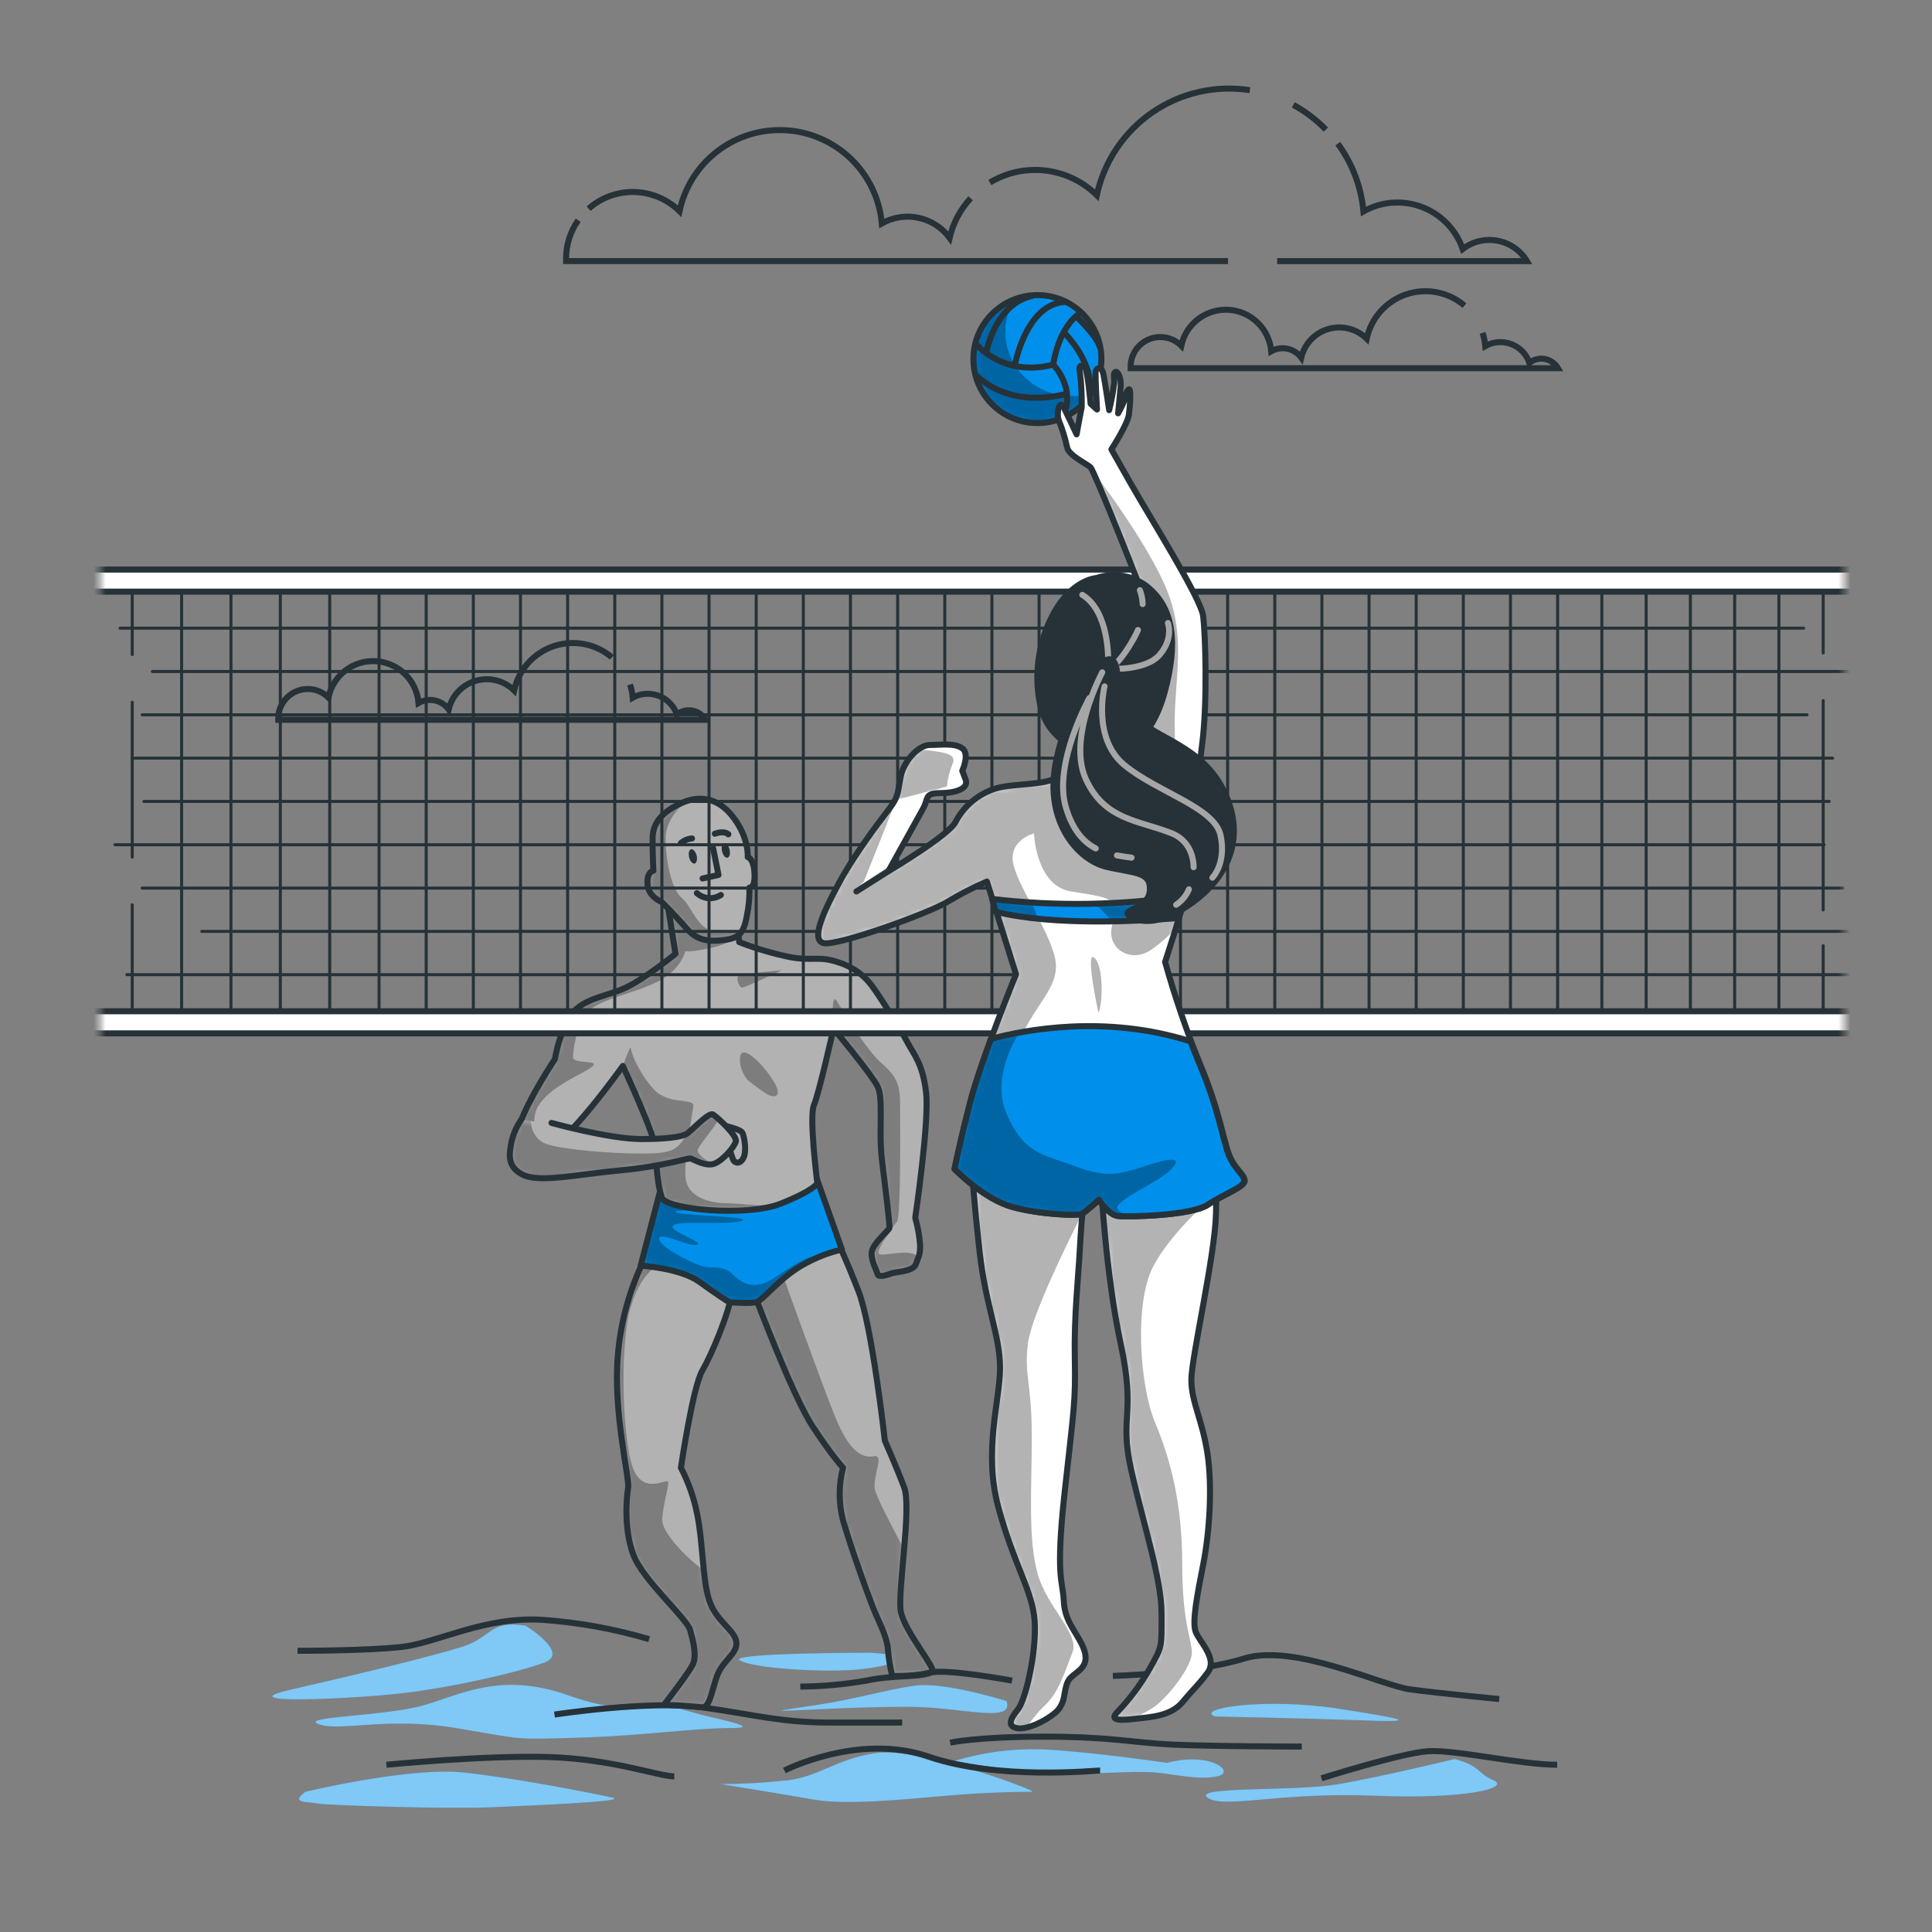 <svg width="320" height="320" viewBox="0 0 320 320" fill="none" xmlns="http://www.w3.org/2000/svg">
<rect x="0" y="0" width="320" height="320" fill="#808080" stroke="none"/>
<path d="M160.762 32.838C159.059 34.688 157.862 36.945 157.286 39.392C156.028 37.692 154.191 36.511 152.122 36.072C150.053 35.634 147.894 35.968 146.054 37.011C145.694 32.964 143.894 29.181 140.981 26.348C138.068 23.516 134.236 21.822 130.181 21.575C126.125 21.328 122.116 22.544 118.881 25.002C115.646 27.459 113.399 30.996 112.55 34.969C110.558 33.01 107.898 31.878 105.105 31.802C102.311 31.726 99.593 32.712 97.498 34.56" stroke="#263238" stroke-miterlimit="10"/>
<path d="M207.021 14.937C201.373 14.053 195.6 15.363 190.886 18.597C186.172 21.831 182.873 26.745 181.664 32.333C179.365 30.065 176.376 28.628 173.169 28.248C169.963 27.868 166.721 28.566 163.955 30.233" stroke="#263238" stroke-miterlimit="10"/>
<path d="M219.603 21.465C218.023 19.834 216.204 18.453 214.208 17.369" stroke="#263238" stroke-miterlimit="10"/>
<path d="M211.539 43.251H252.909C252.381 42.376 251.674 41.623 250.835 41.04C249.996 40.457 249.043 40.058 248.039 39.869C247.035 39.68 246.002 39.705 245.008 39.943C244.014 40.18 243.082 40.625 242.272 41.248C241.724 39.662 240.834 38.217 239.666 37.013C238.497 35.81 237.078 34.878 235.51 34.284C233.941 33.69 232.261 33.448 230.588 33.575C228.915 33.702 227.291 34.196 225.83 35.02C225.465 30.961 223.995 27.079 221.581 23.795" stroke="#263238" stroke-miterlimit="10"/>
<path d="M95.77 36.48C94.458 38.339 93.756 40.56 93.76 42.835C93.76 42.97 93.76 43.104 93.76 43.245H203.398" stroke="#263238" stroke-miterlimit="10"/>
<path d="M242.56 50.617C241.25 49.498 239.671 48.739 237.98 48.413C236.288 48.088 234.54 48.207 232.908 48.759C231.276 49.311 229.816 50.277 228.669 51.563C227.523 52.849 226.73 54.411 226.368 56.096C225.549 55.289 224.53 54.715 223.416 54.433C222.302 54.15 221.133 54.17 220.029 54.489C218.925 54.809 217.926 55.416 217.134 56.25C216.343 57.083 215.788 58.112 215.526 59.232C214.969 58.481 214.157 57.96 213.243 57.766C212.328 57.571 211.375 57.717 210.56 58.176C210.398 56.376 209.597 54.694 208.301 53.435C207.005 52.176 205.301 51.423 203.498 51.313C201.695 51.203 199.912 51.744 198.472 52.836C197.033 53.928 196.033 55.5 195.654 57.267C194.964 56.575 194.084 56.105 193.125 55.916C192.166 55.728 191.173 55.83 190.273 56.21C189.372 56.589 188.606 57.228 188.071 58.046C187.536 58.864 187.257 59.823 187.27 60.8C187.27 60.864 187.27 60.921 187.27 60.985H258.048C257.817 60.593 257.504 60.254 257.131 59.992C256.759 59.729 256.334 59.55 255.886 59.465C255.439 59.38 254.978 59.392 254.535 59.5C254.092 59.607 253.677 59.808 253.318 60.089C253.075 59.384 252.68 58.741 252.16 58.206C251.641 57.671 251.01 57.257 250.312 56.993C249.615 56.729 248.868 56.622 248.124 56.679C247.38 56.736 246.659 56.957 246.01 57.324C245.94 56.581 245.79 55.847 245.562 55.136" stroke="#263238" stroke-miterlimit="10"/>
<path d="M101.344 108.877C100.033 107.761 98.454 107.005 96.764 106.682C95.073 106.358 93.327 106.479 91.697 107.031C90.066 107.584 88.607 108.549 87.461 109.834C86.315 111.119 85.522 112.679 85.158 114.362C84.34 113.555 83.321 112.981 82.207 112.699C81.093 112.416 79.924 112.436 78.819 112.755C77.715 113.074 76.716 113.682 75.925 114.516C75.133 115.349 74.579 116.378 74.317 117.497C73.759 116.74 72.943 116.213 72.023 116.017C71.103 115.821 70.143 115.97 69.325 116.435C69.177 114.623 68.38 112.926 67.081 111.654C65.782 110.382 64.068 109.622 62.254 109.512C60.439 109.403 58.646 109.951 57.203 111.057C55.761 112.163 54.765 113.752 54.4 115.533C53.485 114.623 52.247 114.115 50.957 114.118C49.659 114.128 48.417 114.652 47.504 115.574C46.59 116.496 46.078 117.742 46.08 119.04C46.077 119.1 46.077 119.159 46.08 119.219H116.845C116.613 118.827 116.3 118.489 115.927 118.227C115.554 117.966 115.129 117.787 114.682 117.703C114.234 117.618 113.773 117.631 113.331 117.739C112.888 117.847 112.474 118.048 112.115 118.329C111.867 117.627 111.469 116.987 110.949 116.455C110.428 115.922 109.797 115.51 109.101 115.246C108.404 114.982 107.659 114.873 106.916 114.927C106.173 114.981 105.451 115.197 104.8 115.558C104.737 114.816 104.586 114.083 104.352 113.376" stroke="#263238" stroke-miterlimit="10"/>
<path d="M114.88 283.661C118.08 284.621 127.04 286.221 120.96 286.221C114.88 286.221 106.56 287.501 95.68 287.821C84.8 288.141 87.04 288.141 75.52 286.221C64 284.301 56.32 286.861 52.8 285.581C49.28 284.301 64 284.301 70.4 282.381C76.8 280.461 83.2 276.941 94.08 280.781C104.96 284.621 108.48 282.061 108.48 282.061C108.48 282.061 111.68 282.701 114.88 283.661ZM166.4 294.861C166.4 294.861 151.36 289.421 144.96 290.381C138.56 291.341 135.68 294.221 130.56 294.861C126.84 295.27 123.102 295.484 119.36 295.501C119.36 295.501 129.28 297.101 134.72 298.061C140.16 299.021 149.44 298.061 156.8 297.421C164.16 296.781 169.92 296.781 170.88 296.781C171.84 296.781 166.4 294.861 166.4 294.861ZM52.48 298.701C54.08 299.021 73.92 299.661 81.28 299.341C88.64 299.021 104.32 298.381 101.44 297.741C98.56 297.101 85.76 294.541 76.8 293.581C67.84 292.621 50.56 296.781 50.56 296.781C48 298.701 50.88 298.381 52.48 298.701ZM193.28 291.981C193.28 291.981 180.16 290.061 172.48 289.741C167.608 289.598 162.745 290.247 158.08 291.661C158.08 291.661 170.88 293.901 175.36 293.901C179.84 293.901 187.84 293.261 191.36 293.581C194.88 293.901 198.4 294.861 201.6 294.221C204.8 293.581 200.64 290.061 193.28 291.981ZM201.28 284.301C201.28 284.301 216.96 284.621 225.6 284.941C234.24 285.261 234.24 284.941 221.76 283.021C209.28 281.101 197.76 283.021 201.28 284.301ZM144.32 273.741C144.32 273.741 120.32 273.741 122.56 275.021C124.8 276.301 135.04 276.941 140.8 276.621C146.56 276.301 153.6 274.381 144.32 273.741ZM166.72 281.741C166.72 281.741 156.48 278.541 151.68 279.181C146.88 279.821 141.76 281.421 135.36 282.381C128.96 283.341 128.64 283.341 130.24 283.341C131.84 283.341 141.44 282.701 150.4 282.701C159.36 282.701 168 285.581 166.72 281.741ZM240.96 291.341C240.96 291.341 229.12 294.221 221.76 295.501C214.4 296.781 197.44 295.821 200 297.741C202.56 299.661 212.16 296.781 227.52 297.421C242.88 298.061 250.24 296.141 247.36 294.861C244.48 293.581 245.44 292.621 240.96 291.341ZM76.48 272.781C71.36 274.381 59.52 277.261 48.32 279.821C37.12 282.381 58.24 281.421 66.56 280.461C74.88 279.501 86.08 276.941 90.24 275.341C94.4 273.741 87.04 269.261 87.04 269.261C80.96 268.301 81.6 271.181 76.48 272.781Z" fill="#0090EB"/>
<path opacity="0.5" d="M114.88 283.661C118.08 284.621 127.04 286.221 120.96 286.221C114.88 286.221 106.56 287.501 95.68 287.821C84.8 288.141 87.04 288.141 75.52 286.221C64 284.301 56.32 286.861 52.8 285.581C49.28 284.301 64 284.301 70.4 282.381C76.8 280.461 83.2 276.941 94.08 280.781C104.96 284.621 108.48 282.061 108.48 282.061C108.48 282.061 111.68 282.701 114.88 283.661ZM166.4 294.861C166.4 294.861 151.36 289.421 144.96 290.381C138.56 291.341 135.68 294.221 130.56 294.861C126.84 295.27 123.102 295.484 119.36 295.501C119.36 295.501 129.28 297.101 134.72 298.061C140.16 299.021 149.44 298.061 156.8 297.421C164.16 296.781 169.92 296.781 170.88 296.781C171.84 296.781 166.4 294.861 166.4 294.861ZM52.48 298.701C54.08 299.021 73.92 299.661 81.28 299.341C88.64 299.021 104.32 298.381 101.44 297.741C98.56 297.101 85.76 294.541 76.8 293.581C67.84 292.621 50.56 296.781 50.56 296.781C48 298.701 50.88 298.381 52.48 298.701ZM193.28 291.981C193.28 291.981 180.16 290.061 172.48 289.741C167.608 289.598 162.745 290.247 158.08 291.661C158.08 291.661 170.88 293.901 175.36 293.901C179.84 293.901 187.84 293.261 191.36 293.581C194.88 293.901 198.4 294.861 201.6 294.221C204.8 293.581 200.64 290.061 193.28 291.981ZM201.28 284.301C201.28 284.301 216.96 284.621 225.6 284.941C234.24 285.261 234.24 284.941 221.76 283.021C209.28 281.101 197.76 283.021 201.28 284.301ZM144.32 273.741C144.32 273.741 120.32 273.741 122.56 275.021C124.8 276.301 135.04 276.941 140.8 276.621C146.56 276.301 153.6 274.381 144.32 273.741ZM166.72 281.741C166.72 281.741 156.48 278.541 151.68 279.181C146.88 279.821 141.76 281.421 135.36 282.381C128.96 283.341 128.64 283.341 130.24 283.341C131.84 283.341 141.44 282.701 150.4 282.701C159.36 282.701 168 285.581 166.72 281.741ZM240.96 291.341C240.96 291.341 229.12 294.221 221.76 295.501C214.4 296.781 197.44 295.821 200 297.741C202.56 299.661 212.16 296.781 227.52 297.421C242.88 298.061 250.24 296.141 247.36 294.861C244.48 293.581 245.44 292.621 240.96 291.341ZM76.48 272.781C71.36 274.381 59.52 277.261 48.32 279.821C37.12 282.381 58.24 281.421 66.56 280.461C74.88 279.501 86.08 276.941 90.24 275.341C94.4 273.741 87.04 269.261 87.04 269.261C80.96 268.301 81.6 271.181 76.48 272.781Z" fill="white"/>
<path d="M91.84 283.987C91.84 283.987 107.558 281.58 116.25 282.784C124.941 283.987 129.242 285.312 137.517 285.312H149.427" stroke="#263238" stroke-miterlimit="10"/>
<path d="M157.376 288.64C157.376 288.64 161.677 287.648 172.928 287.648C184.179 287.648 187.52 288.64 194.112 288.954C200.704 289.267 215.622 289.286 215.622 289.286" stroke="#263238" stroke-miterlimit="10"/>
<path d="M129.92 293.254C129.92 293.254 142.17 286.969 153.754 290.937C165.338 294.905 181.222 293.254 182.214 293.254" stroke="#263238" stroke-miterlimit="10"/>
<path d="M167.635 278.361C167.635 278.361 156.333 276.275 154.035 277.081C151.738 277.888 148.435 277.35 143.475 278.361C139.868 278.996 136.213 279.328 132.55 279.353" stroke="#263238" stroke-miterlimit="10"/>
<path d="M184.32 277.581C184.32 277.581 197.76 277.261 206.08 274.701C214.4 272.141 228.8 279.181 233.6 279.821C238.4 280.461 248.32 281.421 248.32 281.421" stroke="#263238" stroke-miterlimit="10"/>
<path d="M107.52 271.501C101.786 269.8 95.885 268.727 89.92 268.301C80.32 267.661 72.32 272.141 66.56 272.781C60.8 273.421 50.24 273.421 49.28 273.421" stroke="#263238" stroke-miterlimit="10"/>
<path d="M64 292.301C64 292.301 80.32 290.701 90.88 291.021C101.44 291.341 109.12 294.221 111.68 294.221" stroke="#263238" stroke-miterlimit="10"/>
<path d="M218.88 294.541C218.88 294.541 232 290.381 236.48 290.061C240.96 289.741 251.84 292.301 257.92 292.301" stroke="#263238" stroke-miterlimit="10"/>
<path d="M106.822 208.365C104.331 213.38 102.811 218.822 102.342 224.403C101.498 233.824 104.314 244.8 104.032 246.49C103.75 248.179 103.328 253.242 104.877 257.459C106.426 261.677 113.741 268.013 114.304 269.984C114.867 271.955 115.43 274.342 114.726 275.744C114.022 277.146 110.656 281.466 110.131 282.195C109.882 282.554 110.131 282.195 116.275 282.778C117.677 282.912 117.958 279.405 118.944 277.152C119.93 274.899 122.464 273.632 121.901 271.667C121.338 269.702 118.522 268.429 117.421 264.915C116.32 261.402 116.442 255.347 115.456 250.701C114.925 248.056 114.025 245.498 112.781 243.104C112.781 243.104 114.752 229.741 116.301 227.066C117.85 224.39 120.659 217.779 121.363 213.702C122.067 209.626 117.702 207.232 113.485 206.662C109.267 206.093 106.822 208.365 106.822 208.365Z" fill="#B2B2B2"/>
<mask id="mask0_932_744" style="mask-type:luminance" maskUnits="userSpaceOnUse" x="102" y="206" width="20" height="77">
<path d="M106.822 208.365C104.331 213.38 102.811 218.822 102.342 224.403C101.498 233.824 104.314 244.8 104.032 246.49C103.75 248.179 103.328 253.242 104.877 257.459C106.426 261.677 113.741 268.013 114.304 269.984C114.867 271.955 115.43 274.342 114.726 275.744C114.022 277.146 110.656 281.466 110.131 282.195C109.882 282.554 110.131 282.195 116.275 282.778C117.677 282.912 117.958 279.405 118.944 277.152C119.93 274.899 122.464 273.632 121.901 271.667C121.338 269.702 118.522 268.429 117.421 264.915C116.32 261.402 116.442 255.347 115.456 250.701C114.925 248.056 114.025 245.498 112.781 243.104C112.781 243.104 114.752 229.741 116.301 227.066C117.85 224.39 120.659 217.779 121.363 213.702C122.067 209.626 117.702 207.232 113.485 206.662C109.267 206.093 106.822 208.365 106.822 208.365Z" fill="white"/>
</mask>
<g mask="url(#mask0_932_744)">
<path opacity="0.3" d="M117.37 264.921C116.928 263.329 116.641 261.698 116.512 260.051C113.517 257.913 109.53 253.721 109.683 251.59C109.85 249.241 110.688 246.56 110.688 245.555C110.688 244.55 107.168 247.565 105.152 243.878C103.136 240.192 102.47 222.925 104.512 216.358C106.554 209.792 109.709 209.318 109.709 209.318L107.43 207.897C107.224 208.027 107.029 208.175 106.848 208.339C104.356 213.355 102.836 218.797 102.368 224.377C101.523 233.798 104.339 244.774 104.058 246.464C103.776 248.153 103.354 253.216 104.902 257.433C106.451 261.651 113.766 267.987 114.33 269.958C114.893 271.929 115.456 274.317 114.752 275.718C113.314 278.059 111.754 280.324 110.08 282.502C109.517 283.206 114.867 282.925 116.275 282.784C117.683 282.643 117.958 279.411 118.944 277.158C119.93 274.905 122.464 273.638 121.901 271.673C121.338 269.709 118.496 268.435 117.37 264.921Z" fill="black"/>
</g>
<path d="M106.822 208.365C104.331 213.38 102.811 218.822 102.342 224.403C101.498 233.824 104.314 244.8 104.032 246.49C103.75 248.179 103.328 253.242 104.877 257.459C106.426 261.677 113.741 268.013 114.304 269.984C114.867 271.955 115.43 274.342 114.726 275.744C114.022 277.146 110.656 281.466 110.131 282.195C109.882 282.554 110.131 282.195 116.275 282.778C117.677 282.912 117.958 279.405 118.944 277.152C119.93 274.899 122.464 273.632 121.901 271.667C121.338 269.702 118.522 268.429 117.421 264.915C116.32 261.402 116.442 255.347 115.456 250.701C114.925 248.056 114.025 245.498 112.781 243.104C112.781 243.104 114.752 229.741 116.301 227.066C117.85 224.39 120.659 217.779 121.363 213.702C122.067 209.626 117.702 207.232 113.485 206.662C109.267 206.093 106.822 208.365 106.822 208.365Z" stroke="#263238" stroke-linecap="round" stroke-linejoin="round"/>
<path d="M124.966 214.4C124.966 214.4 131.162 231.002 134.566 236.205C137.971 241.408 139.635 243.098 139.635 243.098C138.892 245.958 138.892 248.961 139.635 251.821C140.915 256.301 144.115 265.19 144.979 267.181C145.843 269.171 146.95 271.264 147.091 273.37C147.207 274.795 147.442 276.208 147.795 277.594C147.795 277.594 152.32 277.69 154.406 276.89C155.226 276.576 149.76 270.138 149.197 266.899C148.634 263.661 151.027 249.734 149.76 246.362C148.493 242.989 146.56 238.624 146.56 238.624C146.56 238.624 144.448 219.629 142.195 213.862C139.942 208.096 139.104 206.547 138.822 205.843C138.541 205.139 135.866 205.28 131.93 207.123C127.994 208.966 124.966 214.4 124.966 214.4Z" fill="#B2B2B2"/>
<mask id="mask1_932_744" style="mask-type:luminance" maskUnits="userSpaceOnUse" x="124" y="205" width="31" height="73">
<path d="M124.966 214.4C124.966 214.4 131.162 231.002 134.566 236.205C137.971 241.408 139.635 243.098 139.635 243.098C138.892 245.958 138.892 248.961 139.635 251.821C140.915 256.301 144.115 265.19 144.979 267.181C145.843 269.171 146.95 271.264 147.091 273.37C147.207 274.795 147.442 276.208 147.795 277.594C147.795 277.594 152.32 277.69 154.406 276.89C155.226 276.576 149.76 270.138 149.197 266.899C148.634 263.661 151.027 249.734 149.76 246.362C148.493 242.989 146.56 238.624 146.56 238.624C146.56 238.624 144.448 219.629 142.195 213.862C139.942 208.096 139.104 206.547 138.822 205.843C138.541 205.139 135.866 205.28 131.93 207.123C127.994 208.966 124.966 214.4 124.966 214.4Z" fill="white"/>
</mask>
<g mask="url(#mask1_932_744)">
<path opacity="0.3" d="M149.715 256.64C147.61 252.512 145.101 247.949 144.89 246.566C144.55 244.384 146.566 240.864 144.723 241.203C142.88 241.542 140.698 240.531 138.323 234.662C135.949 228.794 129.773 211.526 129.773 211.526L126.515 211.981C125.942 212.761 125.416 213.576 124.941 214.419C124.941 214.419 131.136 231.021 134.541 236.224C137.946 241.427 139.61 243.117 139.61 243.117C138.866 245.977 138.866 248.98 139.61 251.84C140.89 256.32 144.09 265.21 144.954 267.2C145.818 269.19 146.925 271.283 147.066 273.389C147.181 274.814 147.416 276.227 147.77 277.613L154.381 276.909C154.381 276.909 149.76 270.125 149.165 266.88C148.883 265.267 149.344 260.954 149.715 256.64Z" fill="black"/>
</g>
<path d="M124.966 214.4C124.966 214.4 131.162 231.002 134.566 236.205C137.971 241.408 139.635 243.098 139.635 243.098C138.892 245.958 138.892 248.961 139.635 251.821C140.915 256.301 144.115 265.19 144.979 267.181C145.843 269.171 146.95 271.264 147.091 273.37C147.207 274.795 147.442 276.208 147.795 277.594C147.795 277.594 152.32 277.69 154.406 276.89C155.226 276.576 149.76 270.138 149.197 266.899C148.634 263.661 151.027 249.734 149.76 246.362C148.493 242.989 146.56 238.624 146.56 238.624C146.56 238.624 144.448 219.629 142.195 213.862C139.942 208.096 139.104 206.547 138.822 205.843C138.541 205.139 135.866 205.28 131.93 207.123C127.994 208.966 124.966 214.4 124.966 214.4Z" stroke="#263238" stroke-linecap="round" stroke-linejoin="round"/>
<path d="M109.491 196.685L106.118 209.625C106.118 209.625 112.73 210.048 115.827 212.301C118.925 214.553 120.749 215.68 120.749 215.68C120.749 215.68 124.128 215.961 125.229 215.68C126.33 215.398 128.326 212.582 131.846 210.189C134.172 208.679 136.743 207.585 139.443 206.957L135.36 195.437C135.36 195.437 127.763 197.997 121.152 197.549C114.541 197.101 109.491 196.685 109.491 196.685Z" fill="#0090EB"/>
<mask id="mask2_932_744" style="mask-type:luminance" maskUnits="userSpaceOnUse" x="106" y="195" width="34" height="21">
<path d="M109.491 196.685L106.118 209.625C106.118 209.625 112.73 210.048 115.827 212.301C118.925 214.553 120.749 215.68 120.749 215.68C120.749 215.68 124.128 215.961 125.229 215.68C126.33 215.398 128.326 212.582 131.846 210.189C134.172 208.679 136.743 207.585 139.443 206.957L135.36 195.437C135.36 195.437 127.763 197.997 121.152 197.549C114.541 197.101 109.491 196.685 109.491 196.685Z" fill="white"/>
</mask>
<g mask="url(#mask2_932_744)">
<path opacity="0.3" d="M135.347 208.313C135.43 208.153 135.379 208.064 135.136 208.064C133.53 208.064 131.053 209.817 128.134 211.712C125.216 213.606 123.174 212.877 121.427 211.129C119.68 209.382 118.067 210.253 116.173 209.67C114.278 209.088 109.171 206.47 109.171 205.145C109.171 203.821 114.131 206.605 115.443 206.169C116.755 205.734 110.483 203.833 111.507 202.969C112.531 202.105 120.115 202.969 122.739 202.246C125.363 201.523 113.402 201.369 111.942 200.787C110.483 200.205 123.462 200.493 123.462 200.493L114.56 197.075C111.475 196.851 109.51 196.685 109.51 196.685L106.138 209.625C106.138 209.625 112.749 210.048 115.846 212.301C118.944 214.553 120.768 215.68 120.768 215.68C120.768 215.68 124.147 215.961 125.248 215.68C126.349 215.398 128.346 212.582 131.866 210.189C132.962 209.451 134.128 208.823 135.347 208.313Z" fill="black"/>
</g>
<path d="M109.491 196.685L106.118 209.625C106.118 209.625 112.73 210.048 115.827 212.301C118.925 214.553 120.749 215.68 120.749 215.68C120.749 215.68 124.128 215.961 125.229 215.68C126.33 215.398 128.326 212.582 131.846 210.189C134.172 208.679 136.743 207.585 139.443 206.957L135.36 195.437C135.36 195.437 127.763 197.997 121.152 197.549C114.541 197.101 109.491 196.685 109.491 196.685Z" stroke="#263238" stroke-linecap="round" stroke-linejoin="round"/>
<path d="M110.477 149.12L111.885 157.984C111.885 157.984 106.541 162.343 103.302 163.744C100.064 165.146 96.128 165.434 94.298 168.531C93.121 170.679 92.314 173.009 91.91 175.424C91.91 175.424 88.25 180.909 86.56 184.992C84.87 189.075 85.997 191.744 89.798 190.899C93.6 190.055 103.162 176.551 103.162 176.551C103.162 176.551 108.653 188.365 108.653 190.631C108.653 192.896 108.928 196.391 109.632 198.368C110.336 200.346 123.712 201.6 129.331 199.354C134.95 197.107 135.379 195.975 135.379 195.975C135.379 195.975 133.971 185.005 134.816 183.034C135.661 181.063 138.054 170.368 138.054 170.368C138.054 170.368 144.384 177.965 145.37 179.968C146.355 181.971 145.51 187.424 146.074 192.071C146.637 196.717 147.424 202.951 147.309 203.392C147.194 203.834 144.525 205.997 144.384 207.405C144.243 208.813 145.229 210.496 145.37 211.059C145.51 211.623 146.918 211.2 147.622 210.919C148.326 210.637 151.277 210.637 151.699 209.37C152.122 208.103 152.403 207.968 152.403 206.279C152.29 204.729 152.017 203.196 151.59 201.703C151.59 201.703 153.952 185.735 153.389 180.954C152.826 176.173 151.418 174.765 150.291 172.634C149.165 170.503 145.811 165.178 144.666 163.629C143.279 161.611 141.248 160.124 138.906 159.411C135.667 158.285 134.618 159.194 130.982 158.554C128.066 157.962 125.205 157.12 122.432 156.039L121.882 148.999L110.477 149.12Z" fill="#B2B2B2"/>
<mask id="mask3_932_744" style="mask-type:luminance" maskUnits="userSpaceOnUse" x="85" y="148" width="69" height="64">
<path d="M110.477 149.12L111.885 157.984C111.885 157.984 106.541 162.343 103.302 163.744C100.064 165.146 96.128 165.434 94.298 168.531C93.121 170.679 92.314 173.009 91.91 175.424C91.91 175.424 88.25 180.909 86.56 184.992C84.87 189.075 85.997 191.744 89.798 190.899C93.6 190.055 103.162 176.551 103.162 176.551C103.162 176.551 108.653 188.365 108.653 190.631C108.653 192.896 108.928 196.391 109.632 198.368C110.336 200.346 123.712 201.6 129.331 199.354C134.95 197.107 135.379 195.975 135.379 195.975C135.379 195.975 133.971 185.005 134.816 183.034C135.661 181.063 138.054 170.368 138.054 170.368C138.054 170.368 144.384 177.965 145.37 179.968C146.355 181.971 145.51 187.424 146.074 192.071C146.637 196.717 147.424 202.951 147.309 203.392C147.194 203.834 144.525 205.997 144.384 207.405C144.243 208.813 145.229 210.496 145.37 211.059C145.51 211.623 146.918 211.2 147.622 210.919C148.326 210.637 151.277 210.637 151.699 209.37C152.122 208.103 152.403 207.968 152.403 206.279C152.29 204.729 152.017 203.196 151.59 201.703C151.59 201.703 153.952 185.735 153.389 180.954C152.826 176.173 151.418 174.765 150.291 172.634C149.165 170.503 145.811 165.178 144.666 163.629C143.279 161.611 141.248 160.124 138.906 159.411C135.667 158.285 134.618 159.194 130.982 158.554C128.066 157.962 125.205 157.12 122.432 156.039L121.882 148.999L110.477 149.12Z" fill="white"/>
</mask>
<g mask="url(#mask3_932_744)">
<path opacity="0.3" d="M121.875 148.992L110.477 149.133L111.885 157.996C111.885 157.996 106.541 162.355 103.303 163.756C100.064 165.158 96.128 165.446 94.298 168.544C93.121 170.691 92.314 173.021 91.911 175.436C91.911 175.436 88.25 180.921 86.56 185.005C84.915 188.985 85.952 191.616 89.536 190.956C88.659 188.326 87.93 185.331 89.063 183.347C91.072 179.827 96.775 177.817 98.112 176.646C99.45 175.475 94.912 176.307 94.912 175.136C94.912 173.964 95.411 170.272 97.088 167.929C98.765 165.587 104.467 164.729 108.659 162.726C112.851 160.723 113.517 157.529 113.517 157.529C113.517 157.529 114.023 157.868 118.215 156.889C119.709 156.565 121.111 155.909 122.317 154.969L121.875 148.992Z" fill="black"/>
<path opacity="0.3" d="M127.283 199.616C125.946 199.789 122.253 199.283 120.077 199.283C117.901 199.283 114.374 198.445 113.677 195.763C112.979 193.082 114.688 184.531 114.854 183.187C115.021 181.843 110.72 183.04 108.339 180.48C105.958 177.92 104.499 174.445 104.499 173.606C104.499 172.768 103.174 176.544 103.174 176.544C103.174 176.544 108.666 188.358 108.666 190.624C108.666 192.89 108.941 196.384 109.645 198.362C110.138 199.744 116.851 200.774 122.765 200.493C125.37 200.032 128.154 199.507 127.283 199.616Z" fill="black"/>
<path opacity="0.3" d="M145.555 207.667C145.056 206.995 147.904 203.309 148.576 202.304C149.248 201.299 149.082 185.702 149.082 182.688C149.082 179.673 148.41 178.157 146.061 176.147C143.712 174.137 139.859 167.936 138.682 165.907C137.504 163.878 138.042 170.387 138.042 170.387C138.042 170.387 144.371 177.984 145.357 179.987C146.342 181.99 145.498 187.443 146.061 192.089C146.624 196.736 147.411 202.969 147.296 203.411C147.181 203.853 144.512 206.016 144.371 207.424C144.23 208.832 145.216 210.515 145.357 211.078C145.498 211.641 146.906 211.219 147.61 210.937C148.314 210.656 151.264 210.656 151.686 209.389C151.84 208.928 151.974 208.621 152.083 208.326C151.13 206.509 146.022 208.281 145.555 207.667Z" fill="black"/>
<path opacity="0.3" d="M123.763 178.829C124.789 179.665 125.857 180.449 126.963 181.177C128.301 182.016 129.811 181.683 127.968 178.829C126.125 175.974 122.938 172.96 122.605 174.989C122.272 177.017 123.763 178.829 123.763 178.829Z" fill="black"/>
<path opacity="0.3" d="M129.466 160.723C129.466 160.723 123.43 163.571 122.925 163.571C122.419 163.571 121.754 161.894 122.426 161.562C123.098 161.229 129.466 160.723 129.466 160.723Z" fill="black"/>
</g>
<path d="M110.477 149.12L111.885 157.984C111.885 157.984 106.541 162.343 103.302 163.744C100.064 165.146 96.128 165.434 94.298 168.531C93.121 170.679 92.314 173.009 91.91 175.424C91.91 175.424 88.25 180.909 86.56 184.992C84.87 189.075 85.997 191.744 89.798 190.899C93.6 190.055 103.162 176.551 103.162 176.551C103.162 176.551 108.653 188.365 108.653 190.631C108.653 192.896 108.928 196.391 109.632 198.368C110.336 200.346 123.712 201.6 129.331 199.354C134.95 197.107 135.379 195.975 135.379 195.975C135.379 195.975 133.971 185.005 134.816 183.034C135.661 181.063 138.054 170.368 138.054 170.368C138.054 170.368 144.384 177.965 145.37 179.968C146.355 181.971 145.51 187.424 146.074 192.071C146.637 196.717 147.424 202.951 147.309 203.392C147.194 203.834 144.525 205.997 144.384 207.405C144.243 208.813 145.229 210.496 145.37 211.059C145.51 211.623 146.918 211.2 147.622 210.919C148.326 210.637 151.277 210.637 151.699 209.37C152.122 208.103 152.403 207.968 152.403 206.279C152.29 204.729 152.017 203.196 151.59 201.703C151.59 201.703 153.952 185.735 153.389 180.954C152.826 176.173 151.418 174.765 150.291 172.634C149.165 170.503 145.811 165.178 144.666 163.629C143.279 161.611 141.248 160.124 138.906 159.411C135.667 158.285 134.618 159.194 130.982 158.554C128.066 157.962 125.205 157.12 122.432 156.039L121.882 148.999L110.477 149.12Z" stroke="#263238" stroke-linecap="round" stroke-linejoin="round"/>
<path d="M119.763 186.413C119.763 186.413 122.72 186.976 123.002 187.693C123.283 188.409 123.706 190.649 123.142 191.776C122.579 192.902 121.594 192.761 121.312 191.776C121.033 190.904 120.704 190.05 120.326 189.216L119.763 186.413Z" fill="#B2B2B2" stroke="#263238" stroke-linecap="round" stroke-linejoin="round"/>
<path d="M91.347 185.99C91.347 185.99 100.909 188.666 106.259 188.666C111.61 188.666 113.152 188.102 113.715 187.821C114.278 187.539 117.37 184.166 118.074 184.589C118.778 185.011 122.157 188.102 121.875 189.069C121.594 190.035 119.763 192.166 118.355 192.73C116.947 193.293 114.842 192.026 114.419 191.885C113.997 191.744 110.054 193.165 102.739 193.85C95.424 194.534 89.376 195.962 86.56 194.554C83.744 193.146 84.454 190.758 84.73 189.069C85.025 187.81 85.55 186.617 86.278 185.549" fill="#B2B2B2"/>
<mask id="mask4_932_744" style="mask-type:luminance" maskUnits="userSpaceOnUse" x="84" y="184" width="38" height="12">
<path d="M91.347 185.99C91.347 185.99 100.909 188.666 106.259 188.666C111.61 188.666 113.152 188.102 113.715 187.821C114.278 187.539 117.37 184.166 118.074 184.589C118.778 185.011 122.157 188.102 121.875 189.069C121.594 190.035 119.763 192.166 118.355 192.73C116.947 193.293 114.842 192.026 114.419 191.885C113.997 191.744 110.054 193.165 102.739 193.85C95.424 194.534 89.376 195.962 86.56 194.554C83.744 193.146 84.454 190.758 84.73 189.069C85.025 187.81 85.55 186.617 86.278 185.549" fill="white"/>
</mask>
<g mask="url(#mask4_932_744)">
<path opacity="0.3" d="M106.163 191.065C101.133 191.065 93.587 190.425 90.739 189.561C88.275 188.838 87.942 186.361 87.898 185.721L86.278 185.587C85.55 186.655 85.025 187.849 84.73 189.107C84.454 190.797 83.75 193.184 86.56 194.592C89.37 196 95.424 194.592 102.739 193.888C110.054 193.184 113.997 191.782 114.419 191.923C114.842 192.064 116.717 193.203 118.112 192.838C117.12 192.275 115.552 191.277 115.552 190.585C115.552 189.894 117.741 187.565 119.072 185.408C118.759 185.117 118.426 184.85 118.074 184.608C117.37 184.185 114.278 187.558 113.715 187.84C112.218 190.611 111.187 191.065 106.163 191.065Z" fill="black"/>
</g>
<path d="M91.347 185.99C91.347 185.99 100.909 188.666 106.259 188.666C111.61 188.666 113.152 188.102 113.715 187.821C114.278 187.539 117.37 184.166 118.074 184.589C118.778 185.011 122.157 188.102 121.875 189.069C121.594 190.035 119.763 192.166 118.355 192.73C116.947 193.293 114.842 192.026 114.419 191.885C113.997 191.744 110.054 193.165 102.739 193.85C95.424 194.534 89.376 195.962 86.56 194.554C83.744 193.146 84.454 190.758 84.73 189.069C85.025 187.81 85.55 186.617 86.278 185.549" stroke="#263238" stroke-linecap="round" stroke-linejoin="round"/>
<path d="M108.23 144.211C108.23 144.211 107.104 144.352 107.245 146.458C107.386 148.563 109.632 149.414 109.632 149.414C109.632 149.414 112.026 151.808 113.574 153.632C115.123 155.456 116.774 156.026 119.482 155.744C122.189 155.462 123.142 154.899 123.706 151.667C124.03 150.141 124.172 148.581 124.128 147.021C124.128 147.021 125.107 147.162 124.966 144.634C124.826 142.106 123.846 141.958 123.846 141.958C123.846 141.958 124.122 138.874 121.446 135.36C118.771 131.846 115.546 131.827 113.011 132.954C110.477 134.08 108.09 135.77 108.09 138.861C108.09 141.952 108.23 144.211 108.23 144.211Z" fill="#B2B2B2"/>
<mask id="mask5_932_744" style="mask-type:luminance" maskUnits="userSpaceOnUse" x="107" y="132" width="18" height="24">
<path d="M108.23 144.211C108.23 144.211 107.104 144.352 107.245 146.458C107.386 148.563 109.632 149.414 109.632 149.414C109.632 149.414 112.026 151.808 113.574 153.632C115.123 155.456 116.774 156.026 119.482 155.744C122.189 155.462 123.142 154.899 123.706 151.667C124.03 150.141 124.172 148.581 124.128 147.021C124.128 147.021 125.107 147.162 124.966 144.634C124.826 142.106 123.846 141.958 123.846 141.958C123.846 141.958 124.122 138.874 121.446 135.36C118.771 131.846 115.546 131.827 113.011 132.954C110.477 134.08 108.09 135.77 108.09 138.861C108.09 141.952 108.23 144.211 108.23 144.211Z" fill="white"/>
</mask>
<g mask="url(#mask5_932_744)">
<path opacity="0.3" d="M118.56 154.368C115.392 153.913 114.637 150.137 112.973 148.781C111.309 147.424 110.253 142.886 110.253 138.809C110.253 136.038 112.339 133.83 113.683 132.691C113.453 132.774 113.229 132.857 113.043 132.953C110.483 134.08 108.122 135.769 108.122 138.861C108.122 141.952 108.262 144.211 108.262 144.211C108.262 144.211 107.136 144.352 107.277 146.457C107.418 148.563 109.664 149.414 109.664 149.414C109.664 149.414 112.058 151.808 113.606 153.632C115.155 155.456 116.806 156.025 119.514 155.744C121.434 155.545 122.464 155.193 123.117 153.824C121.673 154.408 120.1 154.596 118.56 154.368Z" fill="black"/>
</g>
<path d="M108.23 144.211C108.23 144.211 107.104 144.352 107.245 146.458C107.386 148.563 109.632 149.414 109.632 149.414C109.632 149.414 112.026 151.808 113.574 153.632C115.123 155.456 116.774 156.026 119.482 155.744C122.189 155.462 123.142 154.899 123.706 151.667C124.03 150.141 124.172 148.581 124.128 147.021C124.128 147.021 125.107 147.162 124.966 144.634C124.826 142.106 123.846 141.958 123.846 141.958C123.846 141.958 124.122 138.874 121.446 135.36C118.771 131.846 115.546 131.827 113.011 132.954C110.477 134.08 108.09 135.77 108.09 138.861C108.09 141.952 108.23 144.211 108.23 144.211Z" stroke="#263238" stroke-linecap="round" stroke-linejoin="round"/>
<path d="M115.386 141.696C115.539 142.336 115.386 142.976 115.046 143.034C114.707 143.091 114.298 142.65 114.138 141.997C113.978 141.344 114.138 140.717 114.477 140.659C114.816 140.602 115.2 141.043 115.386 141.696Z" fill="#263238"/>
<path d="M120.505 142.062C120.849 141.98 121 141.381 120.842 140.724C120.684 140.068 120.278 139.603 119.934 139.685C119.591 139.768 119.44 140.367 119.597 141.023C119.755 141.68 120.161 142.145 120.505 142.062Z" fill="#263238"/>
<path d="M118.125 140.531L119.008 144.922L116.371 145.504" stroke="#263238" stroke-linecap="round" stroke-linejoin="round"/>
<path d="M112.762 139.654C113.282 139.204 113.932 138.93 114.618 138.874" stroke="#263238" stroke-linecap="round" stroke-linejoin="round"/>
<path d="M118.4 138.093C118.4 138.093 119.866 137.504 120.646 138.189" stroke="#263238" stroke-linecap="round" stroke-linejoin="round"/>
<path d="M115.424 147.936C115.962 148.414 116.643 148.703 117.36 148.757C118.078 148.811 118.794 148.629 119.398 148.237" stroke="#263238" stroke-linecap="round" stroke-linejoin="round"/>
<mask id="mask6_932_744" style="mask-type:luminance" maskUnits="userSpaceOnUse" x="16" y="92" width="290" height="83">
<path d="M305.517 92.781H16.589V174.291H305.517V92.781Z" fill="white"/>
</mask>
<g mask="url(#mask6_932_744)">
<path d="M313.139 94.336H7.405V97.997H313.139V94.336Z" fill="white" stroke="#263238" stroke-linecap="round" stroke-linejoin="round"/>
<path d="M313.139 167.494H7.405V171.155H313.139V167.494Z" fill="white" stroke="#263238" stroke-linecap="round" stroke-linejoin="round"/>
<path d="M62.784 97.99V167.315" stroke="#263238" stroke-width="0.5" stroke-linecap="round" stroke-linejoin="round"/>
<path d="M54.611 97.99V167.315" stroke="#263238" stroke-width="0.5" stroke-linecap="round" stroke-linejoin="round"/>
<path d="M46.432 97.99V167.315" stroke="#263238" stroke-width="0.5" stroke-linecap="round" stroke-linejoin="round"/>
<path d="M38.253 97.99V167.315" stroke="#263238" stroke-width="0.5" stroke-linecap="round" stroke-linejoin="round"/>
<path d="M30.08 97.99V167.315" stroke="#263238" stroke-width="0.5" stroke-linecap="round" stroke-linejoin="round"/>
<path d="M21.901 149.869V167.315" stroke="#263238" stroke-width="0.5" stroke-linecap="round" stroke-linejoin="round"/>
<path d="M21.901 116.313V141.971" stroke="#263238" stroke-width="0.5" stroke-linecap="round" stroke-linejoin="round"/>
<path d="M21.901 97.99V108.422" stroke="#263238" stroke-width="0.5" stroke-linecap="round" stroke-linejoin="round"/>
<path d="M70.592 97.99V167.315" stroke="#263238" stroke-width="0.5" stroke-linecap="round" stroke-linejoin="round"/>
<path d="M78.4 97.99V167.315" stroke="#263238" stroke-width="0.5" stroke-linecap="round" stroke-linejoin="round"/>
<path d="M86.208 97.99V167.315" stroke="#263238" stroke-width="0.5" stroke-linecap="round" stroke-linejoin="round"/>
<path d="M94.016 97.99V167.315" stroke="#263238" stroke-width="0.5" stroke-linecap="round" stroke-linejoin="round"/>
<path d="M101.824 97.99V167.315" stroke="#263238" stroke-width="0.5" stroke-linecap="round" stroke-linejoin="round"/>
<path d="M109.632 97.99V167.315" stroke="#263238" stroke-width="0.5" stroke-linecap="round" stroke-linejoin="round"/>
<path d="M117.44 97.99V167.315" stroke="#263238" stroke-width="0.5" stroke-linecap="round" stroke-linejoin="round"/>
<path d="M125.248 97.99V167.315" stroke="#263238" stroke-width="0.5" stroke-linecap="round" stroke-linejoin="round"/>
<path d="M133.056 97.99V167.315" stroke="#263238" stroke-width="0.5" stroke-linecap="round" stroke-linejoin="round"/>
<path d="M140.864 97.99V167.315" stroke="#263238" stroke-width="0.5" stroke-linecap="round" stroke-linejoin="round"/>
<path d="M148.678 97.99V167.315" stroke="#263238" stroke-width="0.5" stroke-linecap="round" stroke-linejoin="round"/>
<path d="M156.486 97.99V167.315" stroke="#263238" stroke-width="0.5" stroke-linecap="round" stroke-linejoin="round"/>
<path d="M164.294 97.99V167.315" stroke="#263238" stroke-width="0.5" stroke-linecap="round" stroke-linejoin="round"/>
<path d="M172.102 97.99V167.315" stroke="#263238" stroke-width="0.5" stroke-linecap="round" stroke-linejoin="round"/>
<path d="M179.91 97.99V167.315" stroke="#263238" stroke-width="0.5" stroke-linecap="round" stroke-linejoin="round"/>
<path d="M187.718 97.99V167.315" stroke="#263238" stroke-width="0.5" stroke-linecap="round" stroke-linejoin="round"/>
<path d="M195.526 97.99V167.315" stroke="#263238" stroke-width="0.5" stroke-linecap="round" stroke-linejoin="round"/>
<path d="M203.334 97.99V167.315" stroke="#263238" stroke-width="0.5" stroke-linecap="round" stroke-linejoin="round"/>
<path d="M211.142 97.99V167.315" stroke="#263238" stroke-width="0.5" stroke-linecap="round" stroke-linejoin="round"/>
<path d="M218.95 97.99V167.315" stroke="#263238" stroke-width="0.5" stroke-linecap="round" stroke-linejoin="round"/>
<path d="M226.758 97.99V167.315" stroke="#263238" stroke-width="0.5" stroke-linecap="round" stroke-linejoin="round"/>
<path d="M234.566 97.99V167.315" stroke="#263238" stroke-width="0.5" stroke-linecap="round" stroke-linejoin="round"/>
<path d="M242.374 97.99V167.315" stroke="#263238" stroke-width="0.5" stroke-linecap="round" stroke-linejoin="round"/>
<path d="M250.182 97.99V167.315" stroke="#263238" stroke-width="0.5" stroke-linecap="round" stroke-linejoin="round"/>
<path d="M257.99 97.99V167.315" stroke="#263238" stroke-width="0.5" stroke-linecap="round" stroke-linejoin="round"/>
<path d="M265.318 97.99V167.315" stroke="#263238" stroke-width="0.5" stroke-linecap="round" stroke-linejoin="round"/>
<path d="M272.653 97.99V167.315" stroke="#263238" stroke-width="0.5" stroke-linecap="round" stroke-linejoin="round"/>
<path d="M279.981 97.99V167.315" stroke="#263238" stroke-width="0.5" stroke-linecap="round" stroke-linejoin="round"/>
<path d="M287.315 97.99V167.315" stroke="#263238" stroke-width="0.5" stroke-linecap="round" stroke-linejoin="round"/>
<path d="M294.643 97.99V167.315" stroke="#263238" stroke-width="0.5" stroke-linecap="round" stroke-linejoin="round"/>
<path d="M301.978 156.634V167.315" stroke="#263238" stroke-width="0.5" stroke-linecap="round" stroke-linejoin="round"/>
<path d="M301.978 116.032V150.713" stroke="#263238" stroke-width="0.5" stroke-linecap="round" stroke-linejoin="round"/>
<path d="M301.978 97.99V108.141" stroke="#263238" stroke-width="0.5" stroke-linecap="round" stroke-linejoin="round"/>
<path d="M19.885 104.045H298.746" stroke="#263238" stroke-width="0.5" stroke-linecap="round" stroke-linejoin="round"/>
<path d="M25.242 111.219H307.206" stroke="#263238" stroke-width="0.5" stroke-linecap="round" stroke-linejoin="round"/>
<path d="M23.552 118.394H299.309" stroke="#263238" stroke-width="0.5" stroke-linecap="round" stroke-linejoin="round"/>
<path d="M21.856 125.568H303.539" stroke="#263238" stroke-width="0.5" stroke-linecap="round" stroke-linejoin="round"/>
<path d="M23.834 132.742H302.976" stroke="#263238" stroke-width="0.5" stroke-linecap="round" stroke-linejoin="round"/>
<path d="M19.04 139.917H302.131" stroke="#263238" stroke-width="0.5" stroke-linecap="round" stroke-linejoin="round"/>
<path d="M23.552 147.091H305.229" stroke="#263238" stroke-width="0.5" stroke-linecap="round" stroke-linejoin="round"/>
<path d="M33.421 154.266H306.074" stroke="#263238" stroke-width="0.5" stroke-linecap="round" stroke-linejoin="round"/>
<path d="M21.011 161.44H309.178" stroke="#263238" stroke-width="0.5" stroke-linecap="round" stroke-linejoin="round"/>
</g>
<path d="M182.4 196.48C182.4 196.48 183.104 210.829 185.638 222.65C188.173 234.47 185.357 234.464 187.328 243.328C189.299 252.192 192.39 261.478 192.39 267.245C192.39 273.011 192.531 272.595 190.419 276.39C188.907 279.051 187.064 281.509 184.934 283.706C183.808 284.986 185.498 284.986 188.032 284.691C190.566 284.397 193.939 284.269 195.91 281.875C197.882 279.482 198.157 279.488 199.987 277.094C201.818 274.701 198.579 271.891 198.016 270.202C197.453 268.512 198.298 264.154 199.296 259.085C200.294 254.016 200.845 246.426 200 240.8C199.155 235.174 197.325 232.218 197.325 228.557C197.325 224.896 201.267 207.878 201.408 200.986C201.549 194.093 201.549 192.666 201.549 192.666C201.549 192.666 192.64 197.459 182.4 196.48Z" fill="white"/>
<mask id="mask7_932_744" style="mask-type:luminance" maskUnits="userSpaceOnUse" x="182" y="192" width="20" height="93">
<path d="M182.4 196.48C182.4 196.48 183.104 210.829 185.638 222.65C188.173 234.47 185.357 234.464 187.328 243.328C189.299 252.192 192.39 261.478 192.39 267.245C192.39 273.011 192.531 272.595 190.419 276.39C188.907 279.051 187.064 281.509 184.934 283.706C183.808 284.986 185.498 284.986 188.032 284.691C190.566 284.397 193.939 284.269 195.91 281.875C197.882 279.482 198.157 279.488 199.987 277.094C201.818 274.701 198.579 271.891 198.016 270.202C197.453 268.512 198.298 264.154 199.296 259.085C200.294 254.016 200.845 246.426 200 240.8C199.155 235.174 197.325 232.218 197.325 228.557C197.325 224.896 201.267 207.878 201.408 200.986C201.549 194.093 201.549 192.666 201.549 192.666C201.549 192.666 192.64 197.459 182.4 196.48Z" fill="white"/>
</mask>
<g mask="url(#mask7_932_744)">
<path opacity="0.3" d="M182.4 196.48C182.4 196.48 183.104 210.829 185.638 222.649C188.173 234.47 185.357 234.464 187.328 243.328C189.299 252.192 192.39 261.478 192.39 267.245C192.39 273.011 192.531 272.595 190.419 276.39C188.907 279.05 187.064 281.508 184.934 283.705C183.885 284.889 185.28 284.985 187.494 284.742C188.589 284.225 189.657 283.652 190.694 283.027C193.414 281.363 197.414 275.987 197.414 273.747C197.414 271.507 195.814 268.947 195.814 259.027C195.814 249.107 193.894 241.747 191.334 235.667C188.774 229.587 187.814 215.827 191.014 209.747C193.728 204.589 199.661 199.206 201.402 197.689C201.478 193.619 201.478 192.685 201.478 192.685C201.478 192.685 192.64 197.459 182.4 196.48Z" fill="black"/>
</g>
<path d="M182.4 196.48C182.4 196.48 183.104 210.829 185.638 222.65C188.173 234.47 185.357 234.464 187.328 243.328C189.299 252.192 192.39 261.478 192.39 267.245C192.39 273.011 192.531 272.595 190.419 276.39C188.907 279.051 187.064 281.509 184.934 283.706C183.808 284.986 185.498 284.986 188.032 284.691C190.566 284.397 193.939 284.269 195.91 281.875C197.882 279.482 198.157 279.488 199.987 277.094C201.818 274.701 198.579 271.891 198.016 270.202C197.453 268.512 198.298 264.154 199.296 259.085C200.294 254.016 200.845 246.426 200 240.8C199.155 235.174 197.325 232.218 197.325 228.557C197.325 224.896 201.267 207.878 201.408 200.986C201.549 194.093 201.549 192.666 201.549 192.666C201.549 192.666 192.64 197.459 182.4 196.48Z" stroke="#263238" stroke-linecap="round" stroke-linejoin="round"/>
<path d="M160.986 193.658C160.986 193.658 161.267 198.586 162.266 207.45C163.264 216.314 165.638 221.235 165.638 226.579C165.638 231.923 162.829 240.371 165.357 249.651C167.885 258.931 170.566 262.739 171.27 267.52C171.974 272.301 169.99 281.446 168.595 283.136C167.2 284.826 166.906 285.952 168.454 286.234C170.003 286.515 172.934 285.248 174.784 283.674C176.634 282.099 176.064 280.16 176.896 278.47C177.728 276.781 181.254 276.499 179.149 272.282C177.952 269.894 176.333 268.339 176.192 265.107C176.051 261.875 174.784 261.306 176.333 247.238C177.882 233.171 178.163 232.186 178.022 225.011C177.882 217.837 178.586 211.923 178.867 206.72C179.149 201.517 179.699 196.48 179.699 196.48C179.699 196.48 166.899 194.65 164.787 194.086C163.55 193.747 162.267 193.602 160.986 193.658Z" fill="white"/>
<mask id="mask8_932_744" style="mask-type:luminance" maskUnits="userSpaceOnUse" x="160" y="193" width="20" height="94">
<path d="M160.986 193.658C160.986 193.658 161.267 198.586 162.266 207.45C163.264 216.314 165.638 221.235 165.638 226.579C165.638 231.923 162.829 240.371 165.357 249.651C167.885 258.931 170.566 262.739 171.27 267.52C171.974 272.301 169.99 281.446 168.595 283.136C167.2 284.826 166.906 285.952 168.454 286.234C170.003 286.515 172.934 285.248 174.784 283.674C176.634 282.099 176.064 280.16 176.896 278.47C177.728 276.781 181.254 276.499 179.149 272.282C177.952 269.894 176.333 268.339 176.192 265.107C176.051 261.875 174.784 261.306 176.333 247.238C177.882 233.171 178.163 232.186 178.022 225.011C177.882 217.837 178.586 211.923 178.867 206.72C179.149 201.517 179.699 196.48 179.699 196.48C179.699 196.48 166.899 194.65 164.787 194.086C163.55 193.747 162.267 193.602 160.986 193.658Z" fill="white"/>
</mask>
<g mask="url(#mask8_932_744)">
<path opacity="0.3" d="M177.389 196.141C173.6 195.584 166.33 194.496 164.787 194.08C163.55 193.742 162.267 193.6 160.986 193.657C160.986 193.657 161.267 198.586 162.266 207.45C163.264 216.314 165.638 221.235 165.638 226.579C165.638 231.923 162.829 240.371 165.357 249.651C167.885 258.931 170.566 262.739 171.27 267.52C171.974 272.301 169.99 281.446 168.595 283.136C167.2 284.825 166.906 285.952 168.454 286.233C169.001 286.299 169.555 286.258 170.086 286.112C170.864 284.876 171.779 283.732 172.813 282.701C175.373 280.461 176.333 276.941 177.613 273.741C178.893 270.541 173.453 266.381 171.853 260.621C170.253 254.861 170.893 246.861 170.893 237.901C170.893 228.941 169.613 227.981 170.253 222.541C170.797 217.933 177.293 204.851 179.277 200.941C179.334 200.301 179.386 199.725 179.437 199.193L177.389 196.141Z" fill="black"/>
</g>
<path d="M160.986 193.658C160.986 193.658 161.267 198.586 162.266 207.45C163.264 216.314 165.638 221.235 165.638 226.579C165.638 231.923 162.829 240.371 165.357 249.651C167.885 258.931 170.566 262.739 171.27 267.52C171.974 272.301 169.99 281.446 168.595 283.136C167.2 284.826 166.906 285.952 168.454 286.234C170.003 286.515 172.934 285.248 174.784 283.674C176.634 282.099 176.064 280.16 176.896 278.47C177.728 276.781 181.254 276.499 179.149 272.282C177.952 269.894 176.333 268.339 176.192 265.107C176.051 261.875 174.784 261.306 176.333 247.238C177.882 233.171 178.163 232.186 178.022 225.011C177.882 217.837 178.586 211.923 178.867 206.72C179.149 201.517 179.699 196.48 179.699 196.48C179.699 196.48 166.899 194.65 164.787 194.086C163.55 193.747 162.267 193.602 160.986 193.658Z" stroke="#263238" stroke-linecap="round" stroke-linejoin="round"/>
<path d="M171.827 70.074C177.681 70.074 182.426 65.329 182.426 59.475C182.426 53.622 177.681 48.877 171.827 48.877C165.974 48.877 161.229 53.622 161.229 59.475C161.229 65.329 165.974 70.074 171.827 70.074Z" fill="#0090EB"/>
<mask id="mask9_932_744" style="mask-type:luminance" maskUnits="userSpaceOnUse" x="161" y="48" width="22" height="23">
<path d="M171.827 70.074C177.681 70.074 182.426 65.329 182.426 59.475C182.426 53.622 177.681 48.877 171.827 48.877C165.974 48.877 161.229 53.622 161.229 59.475C161.229 65.329 165.974 70.074 171.827 70.074Z" fill="white"/>
</mask>
<g mask="url(#mask9_932_744)">
<path opacity="0.3" d="M177.517 65.6C171.443 65.6 166.522 60.845 166.522 54.976C166.523 53.105 167.036 51.27 168.006 49.67C166.04 50.447 164.35 51.793 163.152 53.535C161.954 55.276 161.302 57.336 161.28 59.45C161.28 65.318 166.202 70.074 172.275 70.074C174.186 70.084 176.066 69.6 177.734 68.668C179.402 67.736 180.8 66.388 181.792 64.755C180.435 65.312 178.983 65.599 177.517 65.6Z" fill="black"/>
</g>
<path d="M171.827 70.074C177.681 70.074 182.426 65.329 182.426 59.475C182.426 53.622 177.681 48.877 171.827 48.877C165.974 48.877 161.229 53.622 161.229 59.475C161.229 65.329 165.974 70.074 171.827 70.074Z" stroke="#263238" stroke-miterlimit="10"/>
<path d="M161.587 56.883C161.587 56.883 166.112 62.56 174.445 60.391C174.445 60.391 175.187 54.266 179.034 51.751" stroke="#263238" stroke-miterlimit="10"/>
<path d="M174.445 60.391C174.445 60.391 178.419 64.378 175.955 69.197" stroke="#263238" stroke-miterlimit="10"/>
<path d="M161.587 62.016C161.587 62.016 166.464 67.814 176.672 65.216" stroke="#263238" stroke-miterlimit="10"/>
<path d="M176.211 55.04C176.211 55.04 181.702 60.378 180.371 65.818" stroke="#263238" stroke-miterlimit="10"/>
<path d="M178.266 52.416C178.266 52.416 181.702 55.616 182.214 57.6" stroke="#263238" stroke-miterlimit="10"/>
<path d="M168.051 60.627C168.051 60.627 169.901 50.208 176.518 50.003" stroke="#263238" stroke-miterlimit="10"/>
<path d="M163.334 58.471C163.334 58.471 164.768 50.26 171.078 48.98" stroke="#263238" stroke-miterlimit="10"/>
<path d="M176.96 120.582C176.96 120.582 177.702 126.515 175.68 128.365C173.658 130.214 168.083 129.645 164.928 130.592C163.505 131.034 162.183 131.753 161.039 132.708C159.894 133.662 158.95 134.833 158.259 136.154C157.146 138.374 147.136 144.307 147.136 144.307L152.896 133.926C153.824 132.262 153.082 131.366 155.674 131.366C158.266 131.366 160.493 130.624 159.936 129.139L159.386 127.661C159.386 127.661 160.666 124.877 159.386 123.949C158.106 123.021 155.859 123.392 154.01 123.392C152.16 123.392 149.741 125.99 149.19 128.582C148.64 131.174 149.005 131.738 147.149 134.144C145.293 136.55 141.389 141.747 138.995 146.195C136.602 150.643 134.17 155.648 136.397 156.205C138.624 156.762 154.01 151.2 156.973 149.344C159.057 148.085 161.226 146.971 163.462 146.01L168.282 161.37C168.282 161.37 162.522 175.45 160.678 182.688C158.835 189.926 158.118 193.626 158.118 193.626C158.118 193.626 162.938 198.63 167.757 199.93C172.576 201.229 178.694 201.408 179.277 201.037C179.859 200.666 182.035 198.733 182.035 198.733C182.035 198.733 183.648 201.216 185.133 201.402C186.618 201.587 197.254 201.402 200.038 199.558C202.822 197.715 206.342 196.589 206.157 195.475C205.971 194.362 204.486 193.626 203.558 191.213C202.63 188.8 201.888 183.616 198.739 176.198C196.505 170.687 194.582 165.055 192.979 159.328C192.979 159.328 195.763 150.803 197.242 145.427C198.72 140.051 198.17 130.227 199.098 123.366C200.026 116.506 199.654 105.018 199.283 102.048C198.912 99.078 190.387 85.555 187.232 79.994L184.083 74.432C184.083 74.432 186.771 70.285 186.982 68.672C187.194 67.059 187.405 63.923 186.88 64.557C186.355 65.19 186.56 65.293 186.349 66.029C186.024 66.867 185.637 67.68 185.19 68.461C185.19 68.461 185.504 65.395 185.613 64.026C185.722 62.656 185.19 61.466 184.768 61.6C184.346 61.734 184.557 62.445 184.557 63.392C184.363 64.92 184.081 66.435 183.712 67.93C183.712 67.93 183.072 63.603 182.765 62.022C182.458 60.442 181.6 60.966 181.485 61.491C181.37 62.016 181.696 67.827 181.696 67.827L180.64 66.874C180.64 66.874 180.115 60.858 179.584 60.653C179.053 60.448 178.637 60.544 178.848 61.491C179.096 63.486 179.201 65.497 179.162 67.507C179.059 67.827 178.317 71.942 178.317 71.942C178.317 71.942 176.947 68.986 176.211 67.507C175.475 66.029 174.931 68.461 175.366 69.619C175.948 71.054 176.407 72.535 176.736 74.048C176.947 75.424 180.006 76.794 180.64 77.427C181.274 78.061 189.6 98.95 190.029 100.64C190.27 101.627 190.624 102.582 191.085 103.488L189.44 120.506L187.52 127.546C187.52 127.546 186.88 128.39 186.464 128.288C186.048 128.186 186.573 121.427 186.573 121.427L176.96 120.582Z" fill="white"/>
<mask id="mask10_932_744" style="mask-type:luminance" maskUnits="userSpaceOnUse" x="135" y="60" width="72" height="142">
<path d="M176.96 120.582C176.96 120.582 177.702 126.515 175.68 128.365C173.658 130.214 168.083 129.645 164.928 130.592C163.505 131.034 162.183 131.753 161.039 132.708C159.894 133.662 158.95 134.833 158.259 136.154C157.146 138.374 147.136 144.307 147.136 144.307L152.896 133.926C153.824 132.262 153.082 131.366 155.674 131.366C158.266 131.366 160.493 130.624 159.936 129.139L159.386 127.661C159.386 127.661 160.666 124.877 159.386 123.949C158.106 123.021 155.859 123.392 154.01 123.392C152.16 123.392 149.741 125.99 149.19 128.582C148.64 131.174 149.005 131.738 147.149 134.144C145.293 136.55 141.389 141.747 138.995 146.195C136.602 150.643 134.17 155.648 136.397 156.205C138.624 156.762 154.01 151.2 156.973 149.344C159.057 148.085 161.226 146.971 163.462 146.01L168.282 161.37C168.282 161.37 162.522 175.45 160.678 182.688C158.835 189.926 158.118 193.626 158.118 193.626C158.118 193.626 162.938 198.63 167.757 199.93C172.576 201.229 178.694 201.408 179.277 201.037C179.859 200.666 182.035 198.733 182.035 198.733C182.035 198.733 183.648 201.216 185.133 201.402C186.618 201.587 197.254 201.402 200.038 199.558C202.822 197.715 206.342 196.589 206.157 195.475C205.971 194.362 204.486 193.626 203.558 191.213C202.63 188.8 201.888 183.616 198.739 176.198C196.505 170.687 194.582 165.055 192.979 159.328C192.979 159.328 195.763 150.803 197.242 145.427C198.72 140.051 198.17 130.227 199.098 123.366C200.026 116.506 199.654 105.018 199.283 102.048C198.912 99.078 190.387 85.555 187.232 79.994L184.083 74.432C184.083 74.432 186.771 70.285 186.982 68.672C187.194 67.059 187.405 63.923 186.88 64.557C186.355 65.19 186.56 65.293 186.349 66.029C186.024 66.867 185.637 67.68 185.19 68.461C185.19 68.461 185.504 65.395 185.613 64.026C185.722 62.656 185.19 61.466 184.768 61.6C184.346 61.734 184.557 62.445 184.557 63.392C184.363 64.92 184.081 66.435 183.712 67.93C183.712 67.93 183.072 63.603 182.765 62.022C182.458 60.442 181.6 60.966 181.485 61.491C181.37 62.016 181.696 67.827 181.696 67.827L180.64 66.874C180.64 66.874 180.115 60.858 179.584 60.653C179.053 60.448 178.637 60.544 178.848 61.491C179.096 63.486 179.201 65.497 179.162 67.507C179.059 67.827 178.317 71.942 178.317 71.942C178.317 71.942 176.947 68.986 176.211 67.507C175.475 66.029 174.931 68.461 175.366 69.619C175.948 71.054 176.407 72.535 176.736 74.048C176.947 75.424 180.006 76.794 180.64 77.427C181.274 78.061 189.6 98.95 190.029 100.64C190.27 101.627 190.624 102.582 191.085 103.488L189.44 120.506L187.52 127.546C187.52 127.546 186.88 128.39 186.464 128.288C186.048 128.186 186.573 121.427 186.573 121.427L176.96 120.582Z" fill="white"/>
</mask>
<g mask="url(#mask10_932_744)">
<path opacity="0.3" d="M194.56 119.821C194.56 112.141 196.48 105.741 193.28 97.741C190.08 89.741 180.576 77.44 180.576 77.44C181.216 78.08 189.536 98.963 189.965 100.653C190.206 101.64 190.56 102.595 191.021 103.501L189.44 120.506L187.52 127.546C187.52 127.546 186.88 128.39 186.464 128.288C186.048 128.186 186.573 121.427 186.573 121.427L176.941 120.557C176.941 120.557 177.683 126.49 175.661 128.339C173.638 130.189 168.064 129.619 164.909 130.566C163.486 131.009 162.164 131.728 161.02 132.682C159.875 133.636 158.931 134.807 158.24 136.128C157.126 138.349 147.117 144.282 147.117 144.282L147.757 143.174C146.355 144.077 144.384 145.37 142.349 146.752L143.066 146.035L148.038 133.568C147.45 134.598 145.683 136.544 143.386 139.635C140.371 143.693 137.786 147.872 136.928 150.605L136.646 150.816C135.456 153.555 134.95 155.789 136.39 156.147C138.618 156.704 154.003 151.142 156.966 149.286C159.051 148.028 161.219 146.914 163.456 145.952L168.275 161.312C168.275 161.312 162.515 175.392 160.672 182.63C158.829 189.869 158.112 193.568 158.112 193.568C158.112 193.568 161.907 197.498 166.125 199.328C166.125 193.894 166.31 179.245 168.378 173.562C170.938 166.522 175.738 163.642 174.778 158.842C173.818 154.042 168.058 146.042 167.738 142.522C167.418 139.002 171.258 138.042 171.258 138.042C171.258 138.042 171.578 146.682 177.338 147.642C183.098 148.602 185.978 148.602 184.378 152.762C182.778 156.922 187.258 159.802 190.778 157.242C192.197 156.235 193.514 155.09 194.707 153.824C195.552 151.123 196.531 147.917 197.222 145.402C197.853 142.636 198.202 139.815 198.266 136.979C195.475 126.586 194.56 127.322 194.56 119.821Z" fill="black"/>
<path opacity="0.3" d="M151.245 124.672C151.245 124.672 151.616 123.923 154.042 124.301C156.467 124.678 158.522 124.858 157.766 126.534C157.28 127.725 156.966 128.98 156.832 130.259C156.832 130.259 154.97 130.822 154.042 131.008C153.114 131.194 149.562 132.288 148.819 132.288C148.077 132.288 148.262 128.371 149.005 126.694C149.213 126.217 149.52 125.79 149.907 125.442C150.293 125.093 150.749 124.83 151.245 124.672Z" fill="black"/>
<path opacity="0.3" d="M181.939 167.776C181.939 167.776 179.654 157.267 181.254 158.637C182.854 160.006 182.624 166.4 181.939 167.776Z" fill="black"/>
</g>
<path d="M176.96 120.582C176.96 120.582 177.702 126.515 175.68 128.365C173.658 130.214 168.083 129.645 164.928 130.592C163.505 131.034 162.183 131.753 161.039 132.708C159.894 133.662 158.95 134.833 158.259 136.154C157.146 138.374 147.136 144.307 147.136 144.307L152.896 133.926C153.824 132.262 153.082 131.366 155.674 131.366C158.266 131.366 160.493 130.624 159.936 129.139L159.386 127.661C159.386 127.661 160.666 124.877 159.386 123.949C158.106 123.021 155.859 123.392 154.01 123.392C152.16 123.392 149.741 125.99 149.19 128.582C148.64 131.174 149.005 131.738 147.149 134.144C145.293 136.55 141.389 141.747 138.995 146.195C136.602 150.643 134.17 155.648 136.397 156.205C138.624 156.762 154.01 151.2 156.973 149.344C159.057 148.085 161.226 146.971 163.462 146.01L168.282 161.37C168.282 161.37 162.522 175.45 160.678 182.688C158.835 189.926 158.118 193.626 158.118 193.626C158.118 193.626 162.938 198.63 167.757 199.93C172.576 201.229 178.694 201.408 179.277 201.037C179.859 200.666 182.035 198.733 182.035 198.733C182.035 198.733 183.648 201.216 185.133 201.402C186.618 201.587 197.254 201.402 200.038 199.558C202.822 197.715 206.342 196.589 206.157 195.475C205.971 194.362 204.486 193.626 203.558 191.213C202.63 188.8 201.888 183.616 198.739 176.198C196.505 170.687 194.582 165.055 192.979 159.328C192.979 159.328 195.763 150.803 197.242 145.427C198.72 140.051 198.17 130.227 199.098 123.366C200.026 116.506 199.654 105.018 199.283 102.048C198.912 99.078 190.387 85.555 187.232 79.994L184.083 74.432C184.083 74.432 186.771 70.285 186.982 68.672C187.194 67.059 187.405 63.923 186.88 64.557C186.355 65.19 186.56 65.293 186.349 66.029C186.024 66.867 185.637 67.68 185.19 68.461C185.19 68.461 185.504 65.395 185.613 64.026C185.722 62.656 185.19 61.466 184.768 61.6C184.346 61.734 184.557 62.445 184.557 63.392C184.363 64.92 184.081 66.435 183.712 67.93C183.712 67.93 183.072 63.603 182.765 62.022C182.458 60.442 181.6 60.966 181.485 61.491C181.37 62.016 181.696 67.827 181.696 67.827L180.64 66.874C180.64 66.874 180.115 60.858 179.584 60.653C179.053 60.448 178.637 60.544 178.848 61.491C179.096 63.486 179.201 65.497 179.162 67.507C179.059 67.827 178.317 71.942 178.317 71.942C178.317 71.942 176.947 68.986 176.211 67.507C175.475 66.029 174.931 68.461 175.366 69.619C175.948 71.054 176.407 72.535 176.736 74.048C176.947 75.424 180.006 76.794 180.64 77.427C181.274 78.061 189.6 98.95 190.029 100.64C190.27 101.627 190.624 102.582 191.085 103.488L189.44 120.506L187.52 127.546C187.52 127.546 186.88 128.39 186.464 128.288C186.048 128.186 186.573 121.427 186.573 121.427L176.96 120.582Z" stroke="#263238" stroke-linecap="round" stroke-linejoin="round"/>
<path d="M195.2 152.045C195.578 150.829 195.962 149.568 196.32 148.358C185.725 149.968 174.963 150.149 164.32 148.896L164.96 151.021C174.534 153.402 188.877 152.576 195.2 152.045Z" fill="#0090EB"/>
<mask id="mask11_932_744" style="mask-type:luminance" maskUnits="userSpaceOnUse" x="164" y="148" width="33" height="5">
<path d="M195.2 152.045C195.578 150.829 195.962 149.568 196.32 148.358C185.725 149.968 174.963 150.149 164.32 148.896L164.96 151.021C174.534 153.402 188.877 152.576 195.2 152.045Z" fill="white"/>
</mask>
<g mask="url(#mask11_932_744)">
<g opacity="0.3">
<path d="M184.179 152.608C188.621 152.531 192.595 152.262 195.206 152.045C195.584 150.829 195.968 149.568 196.326 148.358C191.354 149.131 186.336 149.573 181.306 149.683C182.348 150.572 183.309 151.55 184.179 152.608Z" fill="black"/>
<path d="M170.912 149.491C167.802 149.306 165.504 149.05 164.346 148.896L164.986 151.021C167.264 151.568 169.578 151.953 171.91 152.173L170.912 149.491Z" fill="black"/>
</g>
</g>
<path d="M195.2 152.045C195.578 150.829 195.962 149.568 196.32 148.358C185.725 149.968 174.963 150.149 164.32 148.896L164.96 151.021C174.534 153.402 188.877 152.576 195.2 152.045Z" stroke="#263238" stroke-linecap="round" stroke-linejoin="round"/>
<path d="M181.594 95.744C181.594 95.744 177.517 95.93 174.368 101.856C171.219 107.782 171.398 114.278 172.698 118.17C173.997 122.061 178.259 124.845 182.15 125.03C186.042 125.216 190.682 122.803 192.902 114.65C195.123 106.496 194.387 100.934 190.31 97.408C189.13 96.393 187.703 95.705 186.174 95.413C184.644 95.121 183.065 95.235 181.594 95.744Z" fill="#263238" stroke="#263238" stroke-linecap="round" stroke-linejoin="round"/>
<path d="M188.48 104.352C188.283 104.822 188.059 105.279 187.808 105.722C185.286 110.202 183.731 110.771 183.731 110.771C183.731 110.771 189.754 111.162 192.083 108.442C194.413 105.722 193.446 103.194 193.446 103.194" stroke="#A6A6A6" stroke-linecap="round" stroke-linejoin="round"/>
<path d="M188.8 97.754C189.083 98.49 189.239 99.269 189.261 100.058" stroke="#A6A6A6" stroke-linecap="round" stroke-linejoin="round"/>
<path d="M183.539 109.216C183.539 109.216 183.731 101.248 179.264 98.528" stroke="#A6A6A6" stroke-linecap="round" stroke-linejoin="round"/>
<path d="M181.76 111.13C181.76 111.13 176.941 116.134 174.906 126.144C172.87 136.154 178.611 142.458 183.226 143.565C187.84 144.672 190.643 144.307 190.458 147.462C190.272 150.618 185.453 150.611 187.117 151.725C188.781 152.838 192.122 153.395 197.498 149.498C202.874 145.6 206.579 139.302 202.874 131.334C199.168 123.366 191.354 122.438 187.859 118.534C184.365 114.63 185.632 110.566 184.339 109.453C183.046 108.339 181.76 111.13 181.76 111.13Z" fill="#263238" stroke="#263238" stroke-linecap="round" stroke-linejoin="round"/>
<path d="M196.922 147.296C196.488 148.341 195.753 149.232 194.81 149.856" stroke="#A6A6A6" stroke-linecap="round" stroke-linejoin="round"/>
<path d="M182.566 111.36C182.566 111.36 176.736 122.24 179.846 129.044C182.957 135.847 188.589 135.847 194.029 138.004C196.589 139.015 197.664 141.306 197.702 143.636" stroke="#A6A6A6" stroke-linecap="round" stroke-linejoin="round"/>
<path d="M182.95 113.684C182.95 113.684 180.813 122.24 186.24 126.72C191.667 131.2 201.197 133.716 202.17 138.375C203.142 143.034 200.813 145.37 200.813 145.37" stroke="#A6A6A6" stroke-linecap="round" stroke-linejoin="round"/>
<path d="M185.005 141.684C185.805 141.837 186.618 141.946 187.424 142.055" stroke="#A6A6A6" stroke-linecap="round" stroke-linejoin="round"/>
<path d="M180.429 115.629C180.429 115.629 174.4 126.509 176.538 133.703C177.664 137.485 179.437 139.463 181.491 140.525" stroke="#A6A6A6" stroke-linecap="round" stroke-linejoin="round"/>
<path d="M206.08 195.469C205.894 194.362 204.41 193.619 203.482 191.206C202.554 188.794 201.811 183.61 198.662 176.192C198.15 174.989 197.658 173.734 197.184 172.48C183.104 168 169.779 170.56 164.128 172.077C162.765 175.814 161.402 179.795 160.659 182.682C158.81 189.914 158.099 193.619 158.099 193.619C158.099 193.619 162.918 198.624 167.738 199.923C172.557 201.222 178.675 201.402 179.258 201.03C179.84 200.659 182.016 198.726 182.016 198.726C182.016 198.726 183.629 201.21 185.114 201.395C186.598 201.581 197.235 201.395 200.019 199.552C202.803 197.709 206.253 196.582 206.08 195.469Z" fill="#0090EB"/>
<mask id="mask12_932_744" style="mask-type:luminance" maskUnits="userSpaceOnUse" x="158" y="169" width="49" height="33">
<path d="M206.08 195.469C205.894 194.362 204.41 193.619 203.482 191.206C202.554 188.794 201.811 183.61 198.662 176.192C198.15 174.989 197.658 173.734 197.184 172.48C183.104 168 169.779 170.56 164.128 172.077C162.765 175.814 161.402 179.795 160.659 182.682C158.81 189.914 158.099 193.619 158.099 193.619C158.099 193.619 162.918 198.624 167.738 199.923C172.557 201.222 178.675 201.402 179.258 201.03C179.84 200.659 182.016 198.726 182.016 198.726C182.016 198.726 183.629 201.21 185.114 201.395C186.598 201.581 197.235 201.395 200.019 199.552C202.803 197.709 206.253 196.582 206.08 195.469Z" fill="white"/>
</mask>
<g mask="url(#mask12_932_744)">
<path opacity="0.3" d="M185.28 199.501C187.2 197.581 192 195.661 193.92 193.741C195.84 191.821 194.56 191.501 189.76 193.101C184.96 194.701 183.04 195.021 177.92 193.101C172.8 191.181 169.6 191.181 166.72 184.461C164.346 178.919 167.629 172.941 168.851 171.021C166.931 171.373 165.35 171.751 164.115 172.083C162.752 175.821 161.389 179.802 160.646 182.688C158.797 189.92 158.086 193.626 158.086 193.626C158.086 193.626 162.906 198.631 167.725 199.93C172.544 201.229 178.662 201.408 179.245 201.037C179.827 200.666 182.003 198.733 182.003 198.733C182.003 198.733 183.616 201.216 185.101 201.402C185.739 201.455 186.38 201.474 187.021 201.459C185.504 200.89 184.563 200.218 185.28 199.501Z" fill="black"/>
</g>
<path d="M206.08 195.469C205.894 194.362 204.41 193.619 203.482 191.206C202.554 188.794 201.811 183.61 198.662 176.192C198.15 174.989 197.658 173.734 197.184 172.48C183.104 168 169.779 170.56 164.128 172.077C162.765 175.814 161.402 179.795 160.659 182.682C158.81 189.914 158.099 193.619 158.099 193.619C158.099 193.619 162.918 198.624 167.738 199.923C172.557 201.222 178.675 201.402 179.258 201.03C179.84 200.659 182.016 198.726 182.016 198.726C182.016 198.726 183.629 201.21 185.114 201.395C186.598 201.581 197.235 201.395 200.019 199.552C202.803 197.709 206.253 196.582 206.08 195.469Z" stroke="#263238" stroke-linecap="round" stroke-linejoin="round"/>
<path d="M147.117 144.307L141.85 147.654" stroke="#263238" stroke-linecap="round" stroke-linejoin="round"/>
</svg>
